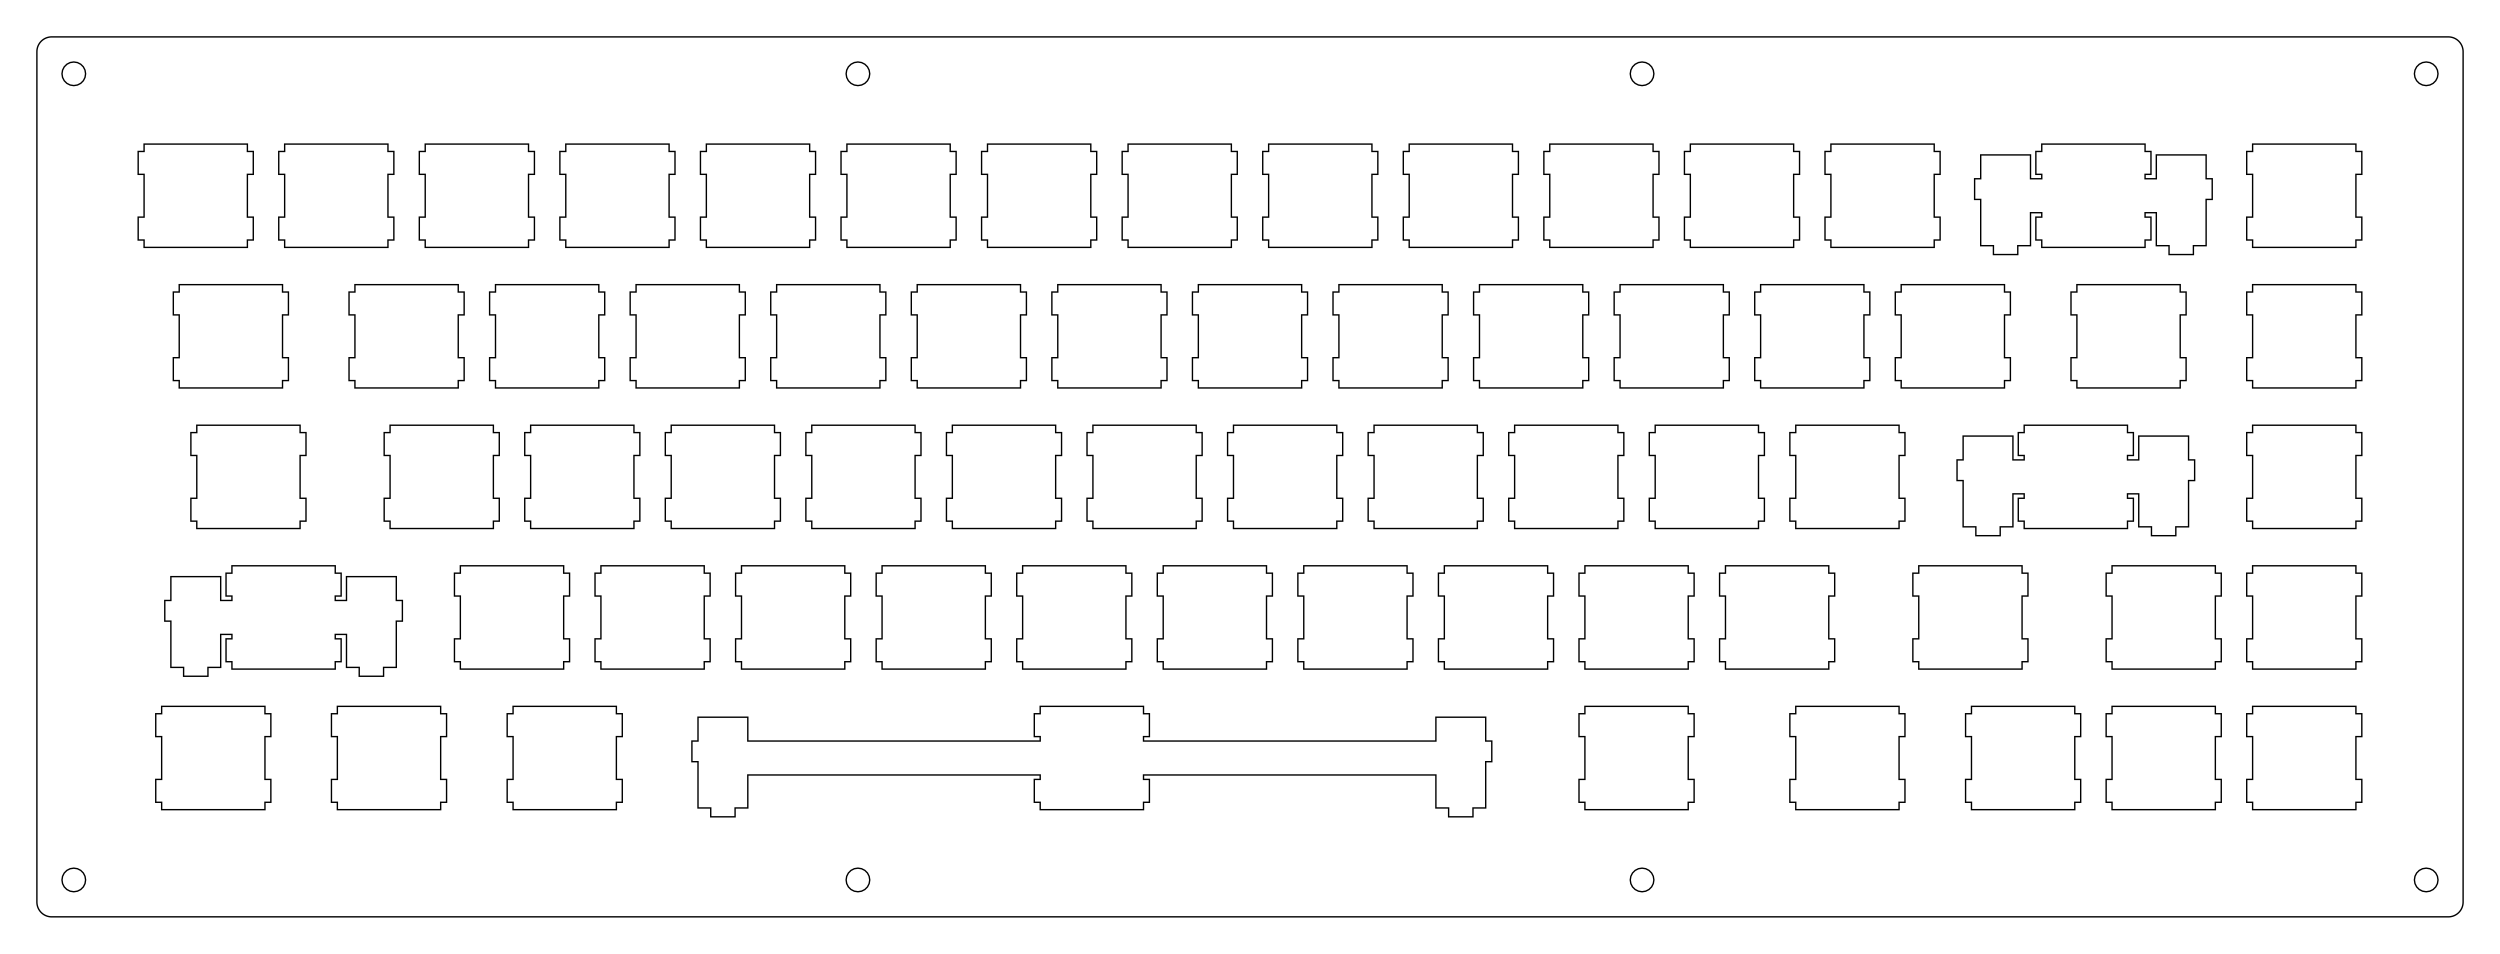 <?xml version="1.0"?>
<!-- Generated by SVGo -->
<svg width="338.802mm" height="129.251mm"
     viewBox="0.000 0.000 338.802 129.251"
     xmlns="http://www.w3.org/2000/svg" 
     xmlns:xlink="http://www.w3.org/1999/xlink">
<polygon points="331.958,5.007 332.114,5.025 332.268,5.056 332.420,5.098 332.567,5.153 332.709,5.218 332.846,5.295 332.977,5.382 333.100,5.480 333.216,5.586 333.322,5.702 333.420,5.825 333.507,5.956 333.584,6.093 333.649,6.235 333.704,6.382 333.746,6.534 333.777,6.688 333.795,6.844 333.802,7.000 333.802,122.251 333.795,122.408 333.777,122.564 333.746,122.718 333.704,122.870 333.649,123.017 333.584,123.159 333.507,123.296 333.420,123.427 333.322,123.550 333.216,123.666 333.100,123.772 332.977,123.870 332.846,123.957 332.709,124.034 332.567,124.099 332.420,124.154 332.268,124.196 332.114,124.227 331.958,124.245 331.802,124.251 7.001,124.251 6.844,124.245 6.688,124.227 6.534,124.196 6.382,124.154 6.235,124.099 6.093,124.034 5.956,123.957 5.825,123.870 5.702,123.772 5.586,123.666 5.480,123.550 5.382,123.427 5.295,123.296 5.218,123.159 5.153,123.017 5.098,122.870 5.056,122.718 5.025,122.564 5.007,122.408 5.000,122.252 5.001,7.000 5.007,6.844 5.025,6.688 5.056,6.534 5.098,6.382 5.153,6.235 5.218,6.093 5.295,5.956 5.382,5.825 5.480,5.702 5.586,5.586 5.702,5.480 5.825,5.382 5.956,5.295 6.093,5.218 6.235,5.153 6.382,5.098 6.534,5.056 6.688,5.025 6.844,5.007 7.001,5.000 331.802,5.000" style="fill:none;stroke-width:0.05mm;stroke:black"/>
<polygon points="9.506,117.730 9.060,117.957 8.706,118.311 8.479,118.757 8.400,119.251 8.479,119.746 8.706,120.192 9.060,120.546 9.506,120.773 10.000,120.851 10.495,120.773 10.941,120.546 11.295,120.192 11.522,119.746 11.600,119.251 11.522,118.757 11.295,118.311 10.941,117.957 10.495,117.730 10.000,117.652" style="fill:none;stroke-width:0.05mm;stroke:black"/>
<polygon points="115.773,117.730 115.327,117.957 114.973,118.311 114.746,118.757 114.668,119.251 114.746,119.746 114.973,120.192 115.327,120.546 115.773,120.773 116.268,120.851 116.762,120.773 117.208,120.546 117.562,120.192 117.789,119.746 117.868,119.251 117.789,118.757 117.562,118.311 117.208,117.957 116.762,117.730 116.268,117.652" style="fill:none;stroke-width:0.05mm;stroke:black"/>
<polygon points="222.040,117.730 221.594,117.957 221.240,118.311 221.013,118.757 220.935,119.251 221.013,119.746 221.240,120.192 221.594,120.546 222.040,120.773 222.535,120.851 223.029,120.773 223.475,120.546 223.829,120.192 224.056,119.746 224.135,119.251 224.056,118.757 223.829,118.311 223.475,117.957 223.029,117.730 222.535,117.652" style="fill:none;stroke-width:0.05mm;stroke:black"/>
<polygon points="328.307,117.730 327.861,117.957 327.507,118.311 327.280,118.757 327.202,119.251 327.280,119.746 327.507,120.192 327.861,120.546 328.307,120.773 328.802,120.851 329.296,120.773 329.742,120.546 330.096,120.192 330.323,119.746 330.402,119.251 330.323,118.757 330.096,118.311 329.742,117.957 329.296,117.730 328.802,117.652" style="fill:none;stroke-width:0.05mm;stroke:black"/>
<polygon points="140.969,95.726 140.969,96.726 140.169,96.726 140.169,99.825 140.969,99.825 140.969,100.426 101.344,100.426 101.344,97.196 94.594,97.196 94.594,100.426 93.769,100.426 93.769,103.226 94.594,103.226 94.594,109.495 96.319,109.495 96.319,110.696 99.619,110.696 99.619,109.495 101.344,109.495 101.344,105.025 140.969,105.025 140.969,105.626 140.169,105.626 140.169,108.726 140.969,108.726 140.969,109.726 154.969,109.726 154.969,108.726 155.769,108.726 155.769,105.626 154.969,105.626 154.969,105.025 194.594,105.025 194.594,109.495 196.319,109.495 196.319,110.696 199.619,110.696 199.619,109.495 201.344,109.495 201.344,103.226 202.169,103.226 202.169,100.426 201.344,100.426 201.344,97.196 194.594,97.196 194.594,100.426 154.969,100.426 154.969,99.825 155.769,99.825 155.769,96.726 154.969,96.726 154.969,95.726" style="fill:none;stroke-width:0.05mm;stroke:black"/>
<polygon points="305.276,95.726 305.276,96.726 304.476,96.726 304.476,99.825 305.276,99.825 305.276,105.626 304.476,105.626 304.476,108.726 305.276,108.726 305.276,109.726 319.276,109.726 319.276,108.726 320.076,108.726 320.076,105.626 319.276,105.626 319.276,99.825 320.076,99.825 320.076,96.726 319.276,96.726 319.276,95.726" style="fill:none;stroke-width:0.05mm;stroke:black"/>
<polygon points="286.226,95.726 286.226,96.726 285.426,96.726 285.426,99.825 286.226,99.825 286.226,105.626 285.426,105.626 285.426,108.726 286.226,108.726 286.226,109.726 300.226,109.726 300.226,108.726 301.026,108.726 301.026,105.626 300.226,105.626 300.226,99.825 301.026,99.825 301.026,96.726 300.226,96.726 300.226,95.726" style="fill:none;stroke-width:0.05mm;stroke:black"/>
<polygon points="267.176,95.726 267.176,96.726 266.376,96.726 266.376,99.825 267.176,99.825 267.176,105.626 266.376,105.626 266.376,108.726 267.176,108.726 267.176,109.726 281.176,109.726 281.176,108.726 281.976,108.726 281.976,105.626 281.176,105.626 281.176,99.825 281.976,99.825 281.976,96.726 281.176,96.726 281.176,95.726" style="fill:none;stroke-width:0.05mm;stroke:black"/>
<polygon points="243.363,95.726 243.363,96.726 242.563,96.726 242.563,99.825 243.363,99.825 243.363,105.626 242.563,105.626 242.563,108.726 243.363,108.726 243.363,109.726 257.363,109.726 257.363,108.726 258.162,108.726 258.162,105.626 257.363,105.626 257.363,99.825 258.162,99.825 258.162,96.726 257.363,96.726 257.363,95.726" style="fill:none;stroke-width:0.05mm;stroke:black"/>
<polygon points="214.788,95.726 214.788,96.726 213.988,96.726 213.988,99.825 214.788,99.825 214.788,105.626 213.988,105.626 213.988,108.726 214.788,108.726 214.788,109.726 228.788,109.726 228.788,108.726 229.588,108.726 229.588,105.626 228.788,105.626 228.788,99.825 229.588,99.825 229.588,96.726 228.788,96.726 228.788,95.726" style="fill:none;stroke-width:0.05mm;stroke:black"/>
<polygon points="69.532,95.726 69.532,96.726 68.732,96.726 68.732,99.825 69.532,99.825 69.532,105.626 68.732,105.626 68.732,108.726 69.532,108.726 69.532,109.726 83.532,109.726 83.532,108.726 84.332,108.726 84.332,105.626 83.532,105.626 83.532,99.825 84.332,99.825 84.332,96.726 83.532,96.726 83.532,95.726" style="fill:none;stroke-width:0.05mm;stroke:black"/>
<polygon points="45.719,95.726 45.719,96.726 44.919,96.726 44.919,99.825 45.719,99.825 45.719,105.626 44.919,105.626 44.919,108.726 45.719,108.726 45.719,109.726 59.719,109.726 59.719,108.726 60.519,108.726 60.519,105.626 59.719,105.626 59.719,99.825 60.519,99.825 60.519,96.726 59.719,96.726 59.719,95.726" style="fill:none;stroke-width:0.05mm;stroke:black"/>
<polygon points="21.907,95.726 21.907,96.726 21.107,96.726 21.107,99.825 21.907,99.825 21.907,105.626 21.107,105.626 21.107,108.726 21.907,108.726 21.907,109.726 35.907,109.726 35.907,108.726 36.707,108.726 36.707,105.626 35.907,105.626 35.907,99.825 36.707,99.825 36.707,96.726 35.907,96.726 35.907,95.726" style="fill:none;stroke-width:0.05mm;stroke:black"/>
<polygon points="31.432,76.676 31.432,77.676 30.632,77.676 30.632,80.775 31.432,80.775 31.432,81.376 29.907,81.376 29.907,78.146 23.157,78.146 23.157,81.376 22.332,81.376 22.332,84.176 23.157,84.176 23.157,90.446 24.882,90.446 24.882,91.646 28.182,91.646 28.182,90.446 29.907,90.446 29.907,85.976 31.432,85.976 31.432,86.576 30.632,86.576 30.632,89.676 31.432,89.676 31.432,90.676 45.432,90.676 45.432,89.676 46.232,89.676 46.232,86.576 45.432,86.576 45.432,85.976 46.957,85.976 46.957,90.446 48.682,90.446 48.682,91.646 51.982,91.646 51.982,90.446 53.707,90.446 53.707,84.176 54.532,84.176 54.532,81.376 53.707,81.376 53.707,78.146 46.957,78.146 46.957,81.376 45.432,81.376 45.432,80.775 46.232,80.775 46.232,77.676 45.432,77.676 45.432,76.676" style="fill:none;stroke-width:0.05mm;stroke:black"/>
<polygon points="305.276,76.676 305.276,77.676 304.476,77.676 304.476,80.775 305.276,80.775 305.276,86.576 304.476,86.576 304.476,89.676 305.276,89.676 305.276,90.676 319.276,90.676 319.276,89.676 320.076,89.676 320.076,86.576 319.276,86.576 319.276,80.775 320.076,80.775 320.076,77.676 319.276,77.676 319.276,76.676" style="fill:none;stroke-width:0.05mm;stroke:black"/>
<polygon points="286.226,76.676 286.226,77.676 285.426,77.676 285.426,80.775 286.226,80.775 286.226,86.576 285.426,86.576 285.426,89.676 286.226,89.676 286.226,90.676 300.226,90.676 300.226,89.676 301.026,89.676 301.026,86.576 300.226,86.576 300.226,80.775 301.026,80.775 301.026,77.676 300.226,77.676 300.226,76.676" style="fill:none;stroke-width:0.05mm;stroke:black"/>
<polygon points="260.032,76.676 260.032,77.676 259.232,77.676 259.232,80.775 260.032,80.775 260.032,86.576 259.232,86.576 259.232,89.676 260.032,89.676 260.032,90.676 274.032,90.676 274.032,89.676 274.832,89.676 274.832,86.576 274.032,86.576 274.032,80.775 274.832,80.775 274.832,77.676 274.032,77.676 274.032,76.676" style="fill:none;stroke-width:0.05mm;stroke:black"/>
<polygon points="233.838,76.676 233.838,77.676 233.038,77.676 233.038,80.775 233.838,80.775 233.838,86.576 233.038,86.576 233.038,89.676 233.838,89.676 233.838,90.676 247.838,90.676 247.838,89.676 248.638,89.676 248.638,86.576 247.838,86.576 247.838,80.775 248.638,80.775 248.638,77.676 247.838,77.676 247.838,76.676" style="fill:none;stroke-width:0.05mm;stroke:black"/>
<polygon points="214.788,76.676 214.788,77.676 213.988,77.676 213.988,80.775 214.788,80.775 214.788,86.576 213.988,86.576 213.988,89.676 214.788,89.676 214.788,90.676 228.788,90.676 228.788,89.676 229.588,89.676 229.588,86.576 228.788,86.576 228.788,80.775 229.588,80.775 229.588,77.676 228.788,77.676 228.788,76.676" style="fill:none;stroke-width:0.05mm;stroke:black"/>
<polygon points="195.738,76.676 195.738,77.676 194.938,77.676 194.938,80.775 195.738,80.775 195.738,86.576 194.938,86.576 194.938,89.676 195.738,89.676 195.738,90.676 209.738,90.676 209.738,89.676 210.538,89.676 210.538,86.576 209.738,86.576 209.738,80.775 210.538,80.775 210.538,77.676 209.738,77.676 209.738,76.676" style="fill:none;stroke-width:0.05mm;stroke:black"/>
<polygon points="176.688,76.676 176.688,77.676 175.888,77.676 175.888,80.775 176.688,80.775 176.688,86.576 175.888,86.576 175.888,89.676 176.688,89.676 176.688,90.676 190.688,90.676 190.688,89.676 191.488,89.676 191.488,86.576 190.688,86.576 190.688,80.775 191.488,80.775 191.488,77.676 190.688,77.676 190.688,76.676" style="fill:none;stroke-width:0.05mm;stroke:black"/>
<polygon points="157.638,76.676 157.638,77.676 156.838,77.676 156.838,80.775 157.638,80.775 157.638,86.576 156.838,86.576 156.838,89.676 157.638,89.676 157.638,90.676 171.638,90.676 171.638,89.676 172.438,89.676 172.438,86.576 171.638,86.576 171.638,80.775 172.438,80.775 172.438,77.676 171.638,77.676 171.638,76.676" style="fill:none;stroke-width:0.05mm;stroke:black"/>
<polygon points="138.588,76.676 138.588,77.676 137.788,77.676 137.788,80.775 138.588,80.775 138.588,86.576 137.788,86.576 137.788,89.676 138.588,89.676 138.588,90.676 152.588,90.676 152.588,89.676 153.388,89.676 153.388,86.576 152.588,86.576 152.588,80.775 153.388,80.775 153.388,77.676 152.588,77.676 152.588,76.676" style="fill:none;stroke-width:0.05mm;stroke:black"/>
<polygon points="119.538,76.676 119.538,77.676 118.738,77.676 118.738,80.775 119.538,80.775 119.538,86.576 118.738,86.576 118.738,89.676 119.538,89.676 119.538,90.676 133.538,90.676 133.538,89.676 134.338,89.676 134.338,86.576 133.538,86.576 133.538,80.775 134.338,80.775 134.338,77.676 133.538,77.676 133.538,76.676" style="fill:none;stroke-width:0.05mm;stroke:black"/>
<polygon points="100.488,76.676 100.488,77.676 99.688,77.676 99.688,80.775 100.488,80.775 100.488,86.576 99.688,86.576 99.688,89.676 100.488,89.676 100.488,90.676 114.488,90.676 114.488,89.676 115.288,89.676 115.288,86.576 114.488,86.576 114.488,80.775 115.288,80.775 115.288,77.676 114.488,77.676 114.488,76.676" style="fill:none;stroke-width:0.05mm;stroke:black"/>
<polygon points="81.438,76.676 81.438,77.676 80.638,77.676 80.638,80.775 81.438,80.775 81.438,86.576 80.638,86.576 80.638,89.676 81.438,89.676 81.438,90.676 95.438,90.676 95.438,89.676 96.238,89.676 96.238,86.576 95.438,86.576 95.438,80.775 96.238,80.775 96.238,77.676 95.438,77.676 95.438,76.676" style="fill:none;stroke-width:0.05mm;stroke:black"/>
<polygon points="62.388,76.676 62.388,77.676 61.588,77.676 61.588,80.775 62.388,80.775 62.388,86.576 61.588,86.576 61.588,89.676 62.388,89.676 62.388,90.676 76.388,90.676 76.388,89.676 77.188,89.676 77.188,86.576 76.388,86.576 76.388,80.775 77.188,80.775 77.188,77.676 76.388,77.676 76.388,76.676" style="fill:none;stroke-width:0.05mm;stroke:black"/>
<polygon points="274.319,57.626 274.319,58.626 273.519,58.626 273.519,61.726 274.319,61.726 274.319,62.326 272.794,62.326 272.794,59.096 266.044,59.096 266.044,62.326 265.219,62.326 265.219,65.126 266.044,65.126 266.044,71.396 267.769,71.396 267.769,72.596 271.069,72.596 271.069,71.396 272.794,71.396 272.794,66.926 274.319,66.926 274.319,67.526 273.519,67.526 273.519,70.626 274.319,70.626 274.319,71.626 288.319,71.626 288.319,70.626 289.119,70.626 289.119,67.526 288.319,67.526 288.319,66.926 289.844,66.926 289.844,71.396 291.569,71.396 291.569,72.596 294.869,72.596 294.869,71.396 296.594,71.396 296.594,65.126 297.419,65.126 297.419,62.326 296.594,62.326 296.594,59.096 289.844,59.096 289.844,62.326 288.319,62.326 288.319,61.726 289.119,61.726 289.119,58.626 288.319,58.626 288.319,57.626" style="fill:none;stroke-width:0.05mm;stroke:black"/>
<polygon points="305.276,57.626 305.276,58.626 304.476,58.626 304.476,61.726 305.276,61.726 305.276,67.526 304.476,67.526 304.476,70.626 305.276,70.626 305.276,71.626 319.276,71.626 319.276,70.626 320.076,70.626 320.076,67.526 319.276,67.526 319.276,61.726 320.076,61.726 320.076,58.626 319.276,58.626 319.276,57.626" style="fill:none;stroke-width:0.05mm;stroke:black"/>
<polygon points="243.363,57.626 243.363,58.626 242.563,58.626 242.563,61.726 243.363,61.726 243.363,67.526 242.563,67.526 242.563,70.626 243.363,70.626 243.363,71.626 257.363,71.626 257.363,70.626 258.162,70.626 258.162,67.526 257.363,67.526 257.363,61.726 258.162,61.726 258.162,58.626 257.363,58.626 257.363,57.626" style="fill:none;stroke-width:0.05mm;stroke:black"/>
<polygon points="224.313,57.626 224.313,58.626 223.513,58.626 223.513,61.726 224.313,61.726 224.313,67.526 223.513,67.526 223.513,70.626 224.313,70.626 224.313,71.626 238.313,71.626 238.313,70.626 239.113,70.626 239.113,67.526 238.313,67.526 238.313,61.726 239.113,61.726 239.113,58.626 238.313,58.626 238.313,57.626" style="fill:none;stroke-width:0.05mm;stroke:black"/>
<polygon points="205.263,57.626 205.263,58.626 204.463,58.626 204.463,61.726 205.263,61.726 205.263,67.526 204.463,67.526 204.463,70.626 205.263,70.626 205.263,71.626 219.263,71.626 219.263,70.626 220.063,70.626 220.063,67.526 219.263,67.526 219.263,61.726 220.063,61.726 220.063,58.626 219.263,58.626 219.263,57.626" style="fill:none;stroke-width:0.05mm;stroke:black"/>
<polygon points="186.213,57.626 186.213,58.626 185.413,58.626 185.413,61.726 186.213,61.726 186.213,67.526 185.413,67.526 185.413,70.626 186.213,70.626 186.213,71.626 200.213,71.626 200.213,70.626 201.013,70.626 201.013,67.526 200.213,67.526 200.213,61.726 201.013,61.726 201.013,58.626 200.213,58.626 200.213,57.626" style="fill:none;stroke-width:0.05mm;stroke:black"/>
<polygon points="167.163,57.626 167.163,58.626 166.363,58.626 166.363,61.726 167.163,61.726 167.163,67.526 166.363,67.526 166.363,70.626 167.163,70.626 167.163,71.626 181.163,71.626 181.163,70.626 181.963,70.626 181.963,67.526 181.163,67.526 181.163,61.726 181.963,61.726 181.963,58.626 181.163,58.626 181.163,57.626" style="fill:none;stroke-width:0.05mm;stroke:black"/>
<polygon points="148.113,57.626 148.113,58.626 147.313,58.626 147.313,61.726 148.113,61.726 148.113,67.526 147.313,67.526 147.313,70.626 148.113,70.626 148.113,71.626 162.113,71.626 162.113,70.626 162.913,70.626 162.913,67.526 162.113,67.526 162.113,61.726 162.913,61.726 162.913,58.626 162.113,58.626 162.113,57.626" style="fill:none;stroke-width:0.05mm;stroke:black"/>
<polygon points="129.063,57.626 129.063,58.626 128.263,58.626 128.263,61.726 129.063,61.726 129.063,67.526 128.263,67.526 128.263,70.626 129.063,70.626 129.063,71.626 143.063,71.626 143.063,70.626 143.863,70.626 143.863,67.526 143.063,67.526 143.063,61.726 143.863,61.726 143.863,58.626 143.063,58.626 143.063,57.626" style="fill:none;stroke-width:0.05mm;stroke:black"/>
<polygon points="110.013,57.626 110.013,58.626 109.213,58.626 109.213,61.726 110.013,61.726 110.013,67.526 109.213,67.526 109.213,70.626 110.013,70.626 110.013,71.626 124.013,71.626 124.013,70.626 124.813,70.626 124.813,67.526 124.013,67.526 124.013,61.726 124.813,61.726 124.813,58.626 124.013,58.626 124.013,57.626" style="fill:none;stroke-width:0.05mm;stroke:black"/>
<polygon points="90.963,57.626 90.963,58.626 90.163,58.626 90.163,61.726 90.963,61.726 90.963,67.526 90.163,67.526 90.163,70.626 90.963,70.626 90.963,71.626 104.963,71.626 104.963,70.626 105.763,70.626 105.763,67.526 104.963,67.526 104.963,61.726 105.763,61.726 105.763,58.626 104.963,58.626 104.963,57.626" style="fill:none;stroke-width:0.05mm;stroke:black"/>
<polygon points="71.913,57.626 71.913,58.626 71.113,58.626 71.113,61.726 71.913,61.726 71.913,67.526 71.113,67.526 71.113,70.626 71.913,70.626 71.913,71.626 85.913,71.626 85.913,70.626 86.713,70.626 86.713,67.526 85.913,67.526 85.913,61.726 86.713,61.726 86.713,58.626 85.913,58.626 85.913,57.626" style="fill:none;stroke-width:0.05mm;stroke:black"/>
<polygon points="52.863,57.626 52.863,58.626 52.063,58.626 52.063,61.726 52.863,61.726 52.863,67.526 52.063,67.526 52.063,70.626 52.863,70.626 52.863,71.626 66.863,71.626 66.863,70.626 67.663,70.626 67.663,67.526 66.863,67.526 66.863,61.726 67.663,61.726 67.663,58.626 66.863,58.626 66.863,57.626" style="fill:none;stroke-width:0.05mm;stroke:black"/>
<polygon points="26.669,57.626 26.669,58.626 25.869,58.626 25.869,61.726 26.669,61.726 26.669,67.526 25.869,67.526 25.869,70.626 26.669,70.626 26.669,71.626 40.669,71.626 40.669,70.626 41.469,70.626 41.469,67.526 40.669,67.526 40.669,61.726 41.469,61.726 41.469,58.626 40.669,58.626 40.669,57.626" style="fill:none;stroke-width:0.05mm;stroke:black"/>
<polygon points="305.276,38.576 305.276,39.576 304.476,39.576 304.476,42.676 305.276,42.676 305.276,48.476 304.476,48.476 304.476,51.576 305.276,51.576 305.276,52.576 319.276,52.576 319.276,51.576 320.076,51.576 320.076,48.476 319.276,48.476 319.276,42.676 320.076,42.676 320.076,39.576 319.276,39.576 319.276,38.576" style="fill:none;stroke-width:0.05mm;stroke:black"/>
<polygon points="281.463,38.576 281.463,39.576 280.663,39.576 280.663,42.676 281.463,42.676 281.463,48.476 280.663,48.476 280.663,51.576 281.463,51.576 281.463,52.576 295.463,52.576 295.463,51.576 296.263,51.576 296.263,48.476 295.463,48.476 295.463,42.676 296.263,42.676 296.263,39.576 295.463,39.576 295.463,38.576" style="fill:none;stroke-width:0.05mm;stroke:black"/>
<polygon points="257.650,38.576 257.650,39.576 256.851,39.576 256.851,42.676 257.650,42.676 257.650,48.476 256.851,48.476 256.851,51.576 257.650,51.576 257.650,52.576 271.651,52.576 271.651,51.576 272.451,51.576 272.451,48.476 271.651,48.476 271.651,42.676 272.451,42.676 272.451,39.576 271.651,39.576 271.651,38.576" style="fill:none;stroke-width:0.05mm;stroke:black"/>
<polygon points="238.601,38.576 238.601,39.576 237.801,39.576 237.801,42.676 238.601,42.676 238.601,48.476 237.801,48.476 237.801,51.576 238.601,51.576 238.601,52.576 252.601,52.576 252.601,51.576 253.401,51.576 253.401,48.476 252.601,48.476 252.601,42.676 253.401,42.676 253.401,39.576 252.601,39.576 252.601,38.576" style="fill:none;stroke-width:0.05mm;stroke:black"/>
<polygon points="219.551,38.576 219.551,39.576 218.751,39.576 218.751,42.676 219.551,42.676 219.551,48.476 218.751,48.476 218.751,51.576 219.551,51.576 219.551,52.576 233.551,52.576 233.551,51.576 234.351,51.576 234.351,48.476 233.551,48.476 233.551,42.676 234.351,42.676 234.351,39.576 233.551,39.576 233.551,38.576" style="fill:none;stroke-width:0.05mm;stroke:black"/>
<polygon points="200.501,38.576 200.501,39.576 199.701,39.576 199.701,42.676 200.501,42.676 200.501,48.476 199.701,48.476 199.701,51.576 200.501,51.576 200.501,52.576 214.501,52.576 214.501,51.576 215.301,51.576 215.301,48.476 214.501,48.476 214.501,42.676 215.301,42.676 215.301,39.576 214.501,39.576 214.501,38.576" style="fill:none;stroke-width:0.05mm;stroke:black"/>
<polygon points="181.451,38.576 181.451,39.576 180.651,39.576 180.651,42.676 181.451,42.676 181.451,48.476 180.651,48.476 180.651,51.576 181.451,51.576 181.451,52.576 195.451,52.576 195.451,51.576 196.251,51.576 196.251,48.476 195.451,48.476 195.451,42.676 196.251,42.676 196.251,39.576 195.451,39.576 195.451,38.576" style="fill:none;stroke-width:0.05mm;stroke:black"/>
<polygon points="162.401,38.576 162.401,39.576 161.601,39.576 161.601,42.676 162.401,42.676 162.401,48.476 161.601,48.476 161.601,51.576 162.401,51.576 162.401,52.576 176.401,52.576 176.401,51.576 177.201,51.576 177.201,48.476 176.401,48.476 176.401,42.676 177.201,42.676 177.201,39.576 176.401,39.576 176.401,38.576" style="fill:none;stroke-width:0.05mm;stroke:black"/>
<polygon points="143.351,38.576 143.351,39.576 142.551,39.576 142.551,42.676 143.351,42.676 143.351,48.476 142.551,48.476 142.551,51.576 143.351,51.576 143.351,52.576 157.351,52.576 157.351,51.576 158.151,51.576 158.151,48.476 157.351,48.476 157.351,42.676 158.151,42.676 158.151,39.576 157.351,39.576 157.351,38.576" style="fill:none;stroke-width:0.05mm;stroke:black"/>
<polygon points="124.301,38.576 124.301,39.576 123.501,39.576 123.501,42.676 124.301,42.676 124.301,48.476 123.501,48.476 123.501,51.576 124.301,51.576 124.301,52.576 138.301,52.576 138.301,51.576 139.101,51.576 139.101,48.476 138.301,48.476 138.301,42.676 139.101,42.676 139.101,39.576 138.301,39.576 138.301,38.576" style="fill:none;stroke-width:0.05mm;stroke:black"/>
<polygon points="105.251,38.576 105.251,39.576 104.451,39.576 104.451,42.676 105.251,42.676 105.251,48.476 104.451,48.476 104.451,51.576 105.251,51.576 105.251,52.576 119.251,52.576 119.251,51.576 120.051,51.576 120.051,48.476 119.251,48.476 119.251,42.676 120.051,42.676 120.051,39.576 119.251,39.576 119.251,38.576" style="fill:none;stroke-width:0.05mm;stroke:black"/>
<polygon points="86.201,38.576 86.201,39.576 85.401,39.576 85.401,42.676 86.201,42.676 86.201,48.476 85.401,48.476 85.401,51.576 86.201,51.576 86.201,52.576 100.201,52.576 100.201,51.576 101.001,51.576 101.001,48.476 100.201,48.476 100.201,42.676 101.001,42.676 101.001,39.576 100.201,39.576 100.201,38.576" style="fill:none;stroke-width:0.05mm;stroke:black"/>
<polygon points="67.151,38.576 67.151,39.576 66.351,39.576 66.351,42.676 67.151,42.676 67.151,48.476 66.351,48.476 66.351,51.576 67.151,51.576 67.151,52.576 81.151,52.576 81.151,51.576 81.951,51.576 81.951,48.476 81.151,48.476 81.151,42.676 81.951,42.676 81.951,39.576 81.151,39.576 81.151,38.576" style="fill:none;stroke-width:0.05mm;stroke:black"/>
<polygon points="48.101,38.576 48.101,39.576 47.301,39.576 47.301,42.676 48.101,42.676 48.101,48.476 47.301,48.476 47.301,51.576 48.101,51.576 48.101,52.576 62.101,52.576 62.101,51.576 62.901,51.576 62.901,48.476 62.101,48.476 62.101,42.676 62.901,42.676 62.901,39.576 62.101,39.576 62.101,38.576" style="fill:none;stroke-width:0.05mm;stroke:black"/>
<polygon points="24.288,38.576 24.288,39.576 23.488,39.576 23.488,42.676 24.288,42.676 24.288,48.476 23.488,48.476 23.488,51.576 24.288,51.576 24.288,52.576 38.288,52.576 38.288,51.576 39.088,51.576 39.088,48.476 38.288,48.476 38.288,42.676 39.088,42.676 39.088,39.576 38.288,39.576 38.288,38.576" style="fill:none;stroke-width:0.05mm;stroke:black"/>
<polygon points="276.701,19.526 276.701,20.526 275.901,20.526 275.901,23.626 276.701,23.626 276.701,24.225 275.176,24.225 275.176,20.995 268.426,20.995 268.426,24.225 267.601,24.225 267.601,27.026 268.426,27.026 268.426,33.296 270.151,33.296 270.151,34.496 273.451,34.496 273.451,33.296 275.176,33.296 275.176,28.826 276.701,28.826 276.701,29.425 275.901,29.425 275.901,32.526 276.701,32.526 276.701,33.526 290.701,33.526 290.701,32.526 291.501,32.526 291.501,29.425 290.701,29.425 290.701,28.826 292.226,28.826 292.226,33.296 293.951,33.296 293.951,34.496 297.251,34.496 297.251,33.296 298.976,33.296 298.976,27.026 299.801,27.026 299.801,24.225 298.976,24.225 298.976,20.995 292.226,20.995 292.226,24.225 290.701,24.225 290.701,23.626 291.501,23.626 291.501,20.526 290.701,20.526 290.701,19.526" style="fill:none;stroke-width:0.05mm;stroke:black"/>
<polygon points="305.276,19.526 305.276,20.526 304.476,20.526 304.476,23.626 305.276,23.626 305.276,29.425 304.476,29.425 304.476,32.526 305.276,32.526 305.276,33.526 319.276,33.526 319.276,32.526 320.076,32.526 320.076,29.425 319.276,29.425 319.276,23.626 320.076,23.626 320.076,20.526 319.276,20.526 319.276,19.526" style="fill:none;stroke-width:0.05mm;stroke:black"/>
<polygon points="248.126,19.526 248.126,20.526 247.326,20.526 247.326,23.626 248.126,23.626 248.126,29.425 247.326,29.425 247.326,32.526 248.126,32.526 248.126,33.526 262.126,33.526 262.126,32.526 262.926,32.526 262.926,29.425 262.126,29.425 262.126,23.626 262.926,23.626 262.926,20.526 262.126,20.526 262.126,19.526" style="fill:none;stroke-width:0.05mm;stroke:black"/>
<polygon points="229.076,19.526 229.076,20.526 228.276,20.526 228.276,23.626 229.076,23.626 229.076,29.425 228.276,29.425 228.276,32.526 229.076,32.526 229.076,33.526 243.076,33.526 243.076,32.526 243.876,32.526 243.876,29.425 243.076,29.425 243.076,23.626 243.876,23.626 243.876,20.526 243.076,20.526 243.076,19.526" style="fill:none;stroke-width:0.05mm;stroke:black"/>
<polygon points="210.026,19.526 210.026,20.526 209.226,20.526 209.226,23.626 210.026,23.626 210.026,29.425 209.226,29.425 209.226,32.526 210.026,32.526 210.026,33.526 224.026,33.526 224.026,32.526 224.826,32.526 224.826,29.425 224.026,29.425 224.026,23.626 224.826,23.626 224.826,20.526 224.026,20.526 224.026,19.526" style="fill:none;stroke-width:0.05mm;stroke:black"/>
<polygon points="190.976,19.526 190.976,20.526 190.176,20.526 190.176,23.626 190.976,23.626 190.976,29.425 190.176,29.425 190.176,32.526 190.976,32.526 190.976,33.526 204.976,33.526 204.976,32.526 205.776,32.526 205.776,29.425 204.976,29.425 204.976,23.626 205.776,23.626 205.776,20.526 204.976,20.526 204.976,19.526" style="fill:none;stroke-width:0.05mm;stroke:black"/>
<polygon points="171.926,19.526 171.926,20.526 171.126,20.526 171.126,23.626 171.926,23.626 171.926,29.425 171.126,29.425 171.126,32.526 171.926,32.526 171.926,33.526 185.926,33.526 185.926,32.526 186.726,32.526 186.726,29.425 185.926,29.425 185.926,23.626 186.726,23.626 186.726,20.526 185.926,20.526 185.926,19.526" style="fill:none;stroke-width:0.05mm;stroke:black"/>
<polygon points="152.876,19.526 152.876,20.526 152.076,20.526 152.076,23.626 152.876,23.626 152.876,29.425 152.076,29.425 152.076,32.526 152.876,32.526 152.876,33.526 166.876,33.526 166.876,32.526 167.676,32.526 167.676,29.425 166.876,29.425 166.876,23.626 167.676,23.626 167.676,20.526 166.876,20.526 166.876,19.526" style="fill:none;stroke-width:0.05mm;stroke:black"/>
<polygon points="133.826,19.526 133.826,20.526 133.025,20.526 133.025,23.626 133.826,23.626 133.826,29.425 133.025,29.425 133.025,32.526 133.826,32.526 133.826,33.526 147.826,33.526 147.826,32.526 148.626,32.526 148.626,29.425 147.826,29.425 147.826,23.626 148.626,23.626 148.626,20.526 147.826,20.526 147.826,19.526" style="fill:none;stroke-width:0.05mm;stroke:black"/>
<polygon points="114.775,19.526 114.775,20.526 113.976,20.526 113.976,23.626 114.775,23.626 114.775,29.425 113.976,29.425 113.976,32.526 114.775,32.526 114.775,33.526 128.775,33.526 128.775,32.526 129.575,32.526 129.575,29.425 128.775,29.425 128.775,23.626 129.575,23.626 129.575,20.526 128.775,20.526 128.775,19.526" style="fill:none;stroke-width:0.05mm;stroke:black"/>
<polygon points="95.726,19.526 95.726,20.526 94.926,20.526 94.926,23.626 95.726,23.626 95.726,29.425 94.926,29.425 94.926,32.526 95.726,32.526 95.726,33.526 109.726,33.526 109.726,32.526 110.525,32.526 110.525,29.425 109.726,29.425 109.726,23.626 110.525,23.626 110.525,20.526 109.726,20.526 109.726,19.526" style="fill:none;stroke-width:0.05mm;stroke:black"/>
<polygon points="76.676,19.526 76.676,20.526 75.876,20.526 75.876,23.626 76.676,23.626 76.676,29.425 75.876,29.425 75.876,32.526 76.676,32.526 76.676,33.526 90.676,33.526 90.676,32.526 91.476,32.526 91.476,29.425 90.676,29.425 90.676,23.626 91.476,23.626 91.476,20.526 90.676,20.526 90.676,19.526" style="fill:none;stroke-width:0.05mm;stroke:black"/>
<polygon points="57.626,19.526 57.626,20.526 56.826,20.526 56.826,23.626 57.626,23.626 57.626,29.425 56.826,29.425 56.826,32.526 57.626,32.526 57.626,33.526 71.626,33.526 71.626,32.526 72.426,32.526 72.426,29.425 71.626,29.425 71.626,23.626 72.426,23.626 72.426,20.526 71.626,20.526 71.626,19.526" style="fill:none;stroke-width:0.05mm;stroke:black"/>
<polygon points="38.576,19.526 38.576,20.526 37.776,20.526 37.776,23.626 38.576,23.626 38.576,29.425 37.776,29.425 37.776,32.526 38.576,32.526 38.576,33.526 52.576,33.526 52.576,32.526 53.376,32.526 53.376,29.425 52.576,29.425 52.576,23.626 53.376,23.626 53.376,20.526 52.576,20.526 52.576,19.526" style="fill:none;stroke-width:0.05mm;stroke:black"/>
<polygon points="19.526,19.526 19.526,20.526 18.725,20.526 18.725,23.626 19.526,23.626 19.526,29.425 18.725,29.425 18.725,32.526 19.526,32.526 19.526,33.526 33.526,33.526 33.526,32.526 34.325,32.526 34.325,29.425 33.526,29.425 33.526,23.626 34.325,23.626 34.325,20.526 33.526,20.526 33.526,19.526" style="fill:none;stroke-width:0.05mm;stroke:black"/>
<polygon points="9.506,8.479 9.060,8.706 8.706,9.060 8.479,9.506 8.400,10.001 8.479,10.495 8.706,10.941 9.060,11.295 9.506,11.522 10.000,11.601 10.495,11.522 10.941,11.295 11.295,10.941 11.522,10.495 11.600,10.001 11.522,9.506 11.295,9.060 10.941,8.706 10.495,8.479 10.000,8.401" style="fill:none;stroke-width:0.05mm;stroke:black"/>
<polygon points="328.307,8.479 327.861,8.706 327.507,9.060 327.280,9.506 327.202,10.001 327.280,10.495 327.507,10.941 327.861,11.295 328.307,11.522 328.802,11.601 329.296,11.522 329.742,11.295 330.096,10.941 330.323,10.495 330.402,10.001 330.323,9.506 330.096,9.060 329.742,8.706 329.296,8.479 328.802,8.401" style="fill:none;stroke-width:0.05mm;stroke:black"/>
<polygon points="222.040,8.479 221.594,8.706 221.240,9.060 221.013,9.506 220.935,10.001 221.013,10.495 221.240,10.941 221.594,11.295 222.040,11.522 222.535,11.601 223.029,11.522 223.475,11.295 223.829,10.941 224.056,10.495 224.135,10.001 224.056,9.506 223.829,9.060 223.475,8.706 223.029,8.479 222.535,8.401" style="fill:none;stroke-width:0.05mm;stroke:black"/>
<polygon points="115.773,8.479 115.327,8.706 114.973,9.060 114.746,9.506 114.668,10.001 114.746,10.495 114.973,10.941 115.327,11.295 115.773,11.522 116.268,11.601 116.762,11.522 117.208,11.295 117.562,10.941 117.789,10.495 117.868,10.001 117.789,9.506 117.562,9.060 117.208,8.706 116.762,8.479 116.268,8.401" style="fill:none;stroke-width:0.05mm;stroke:black"/>
</svg>
